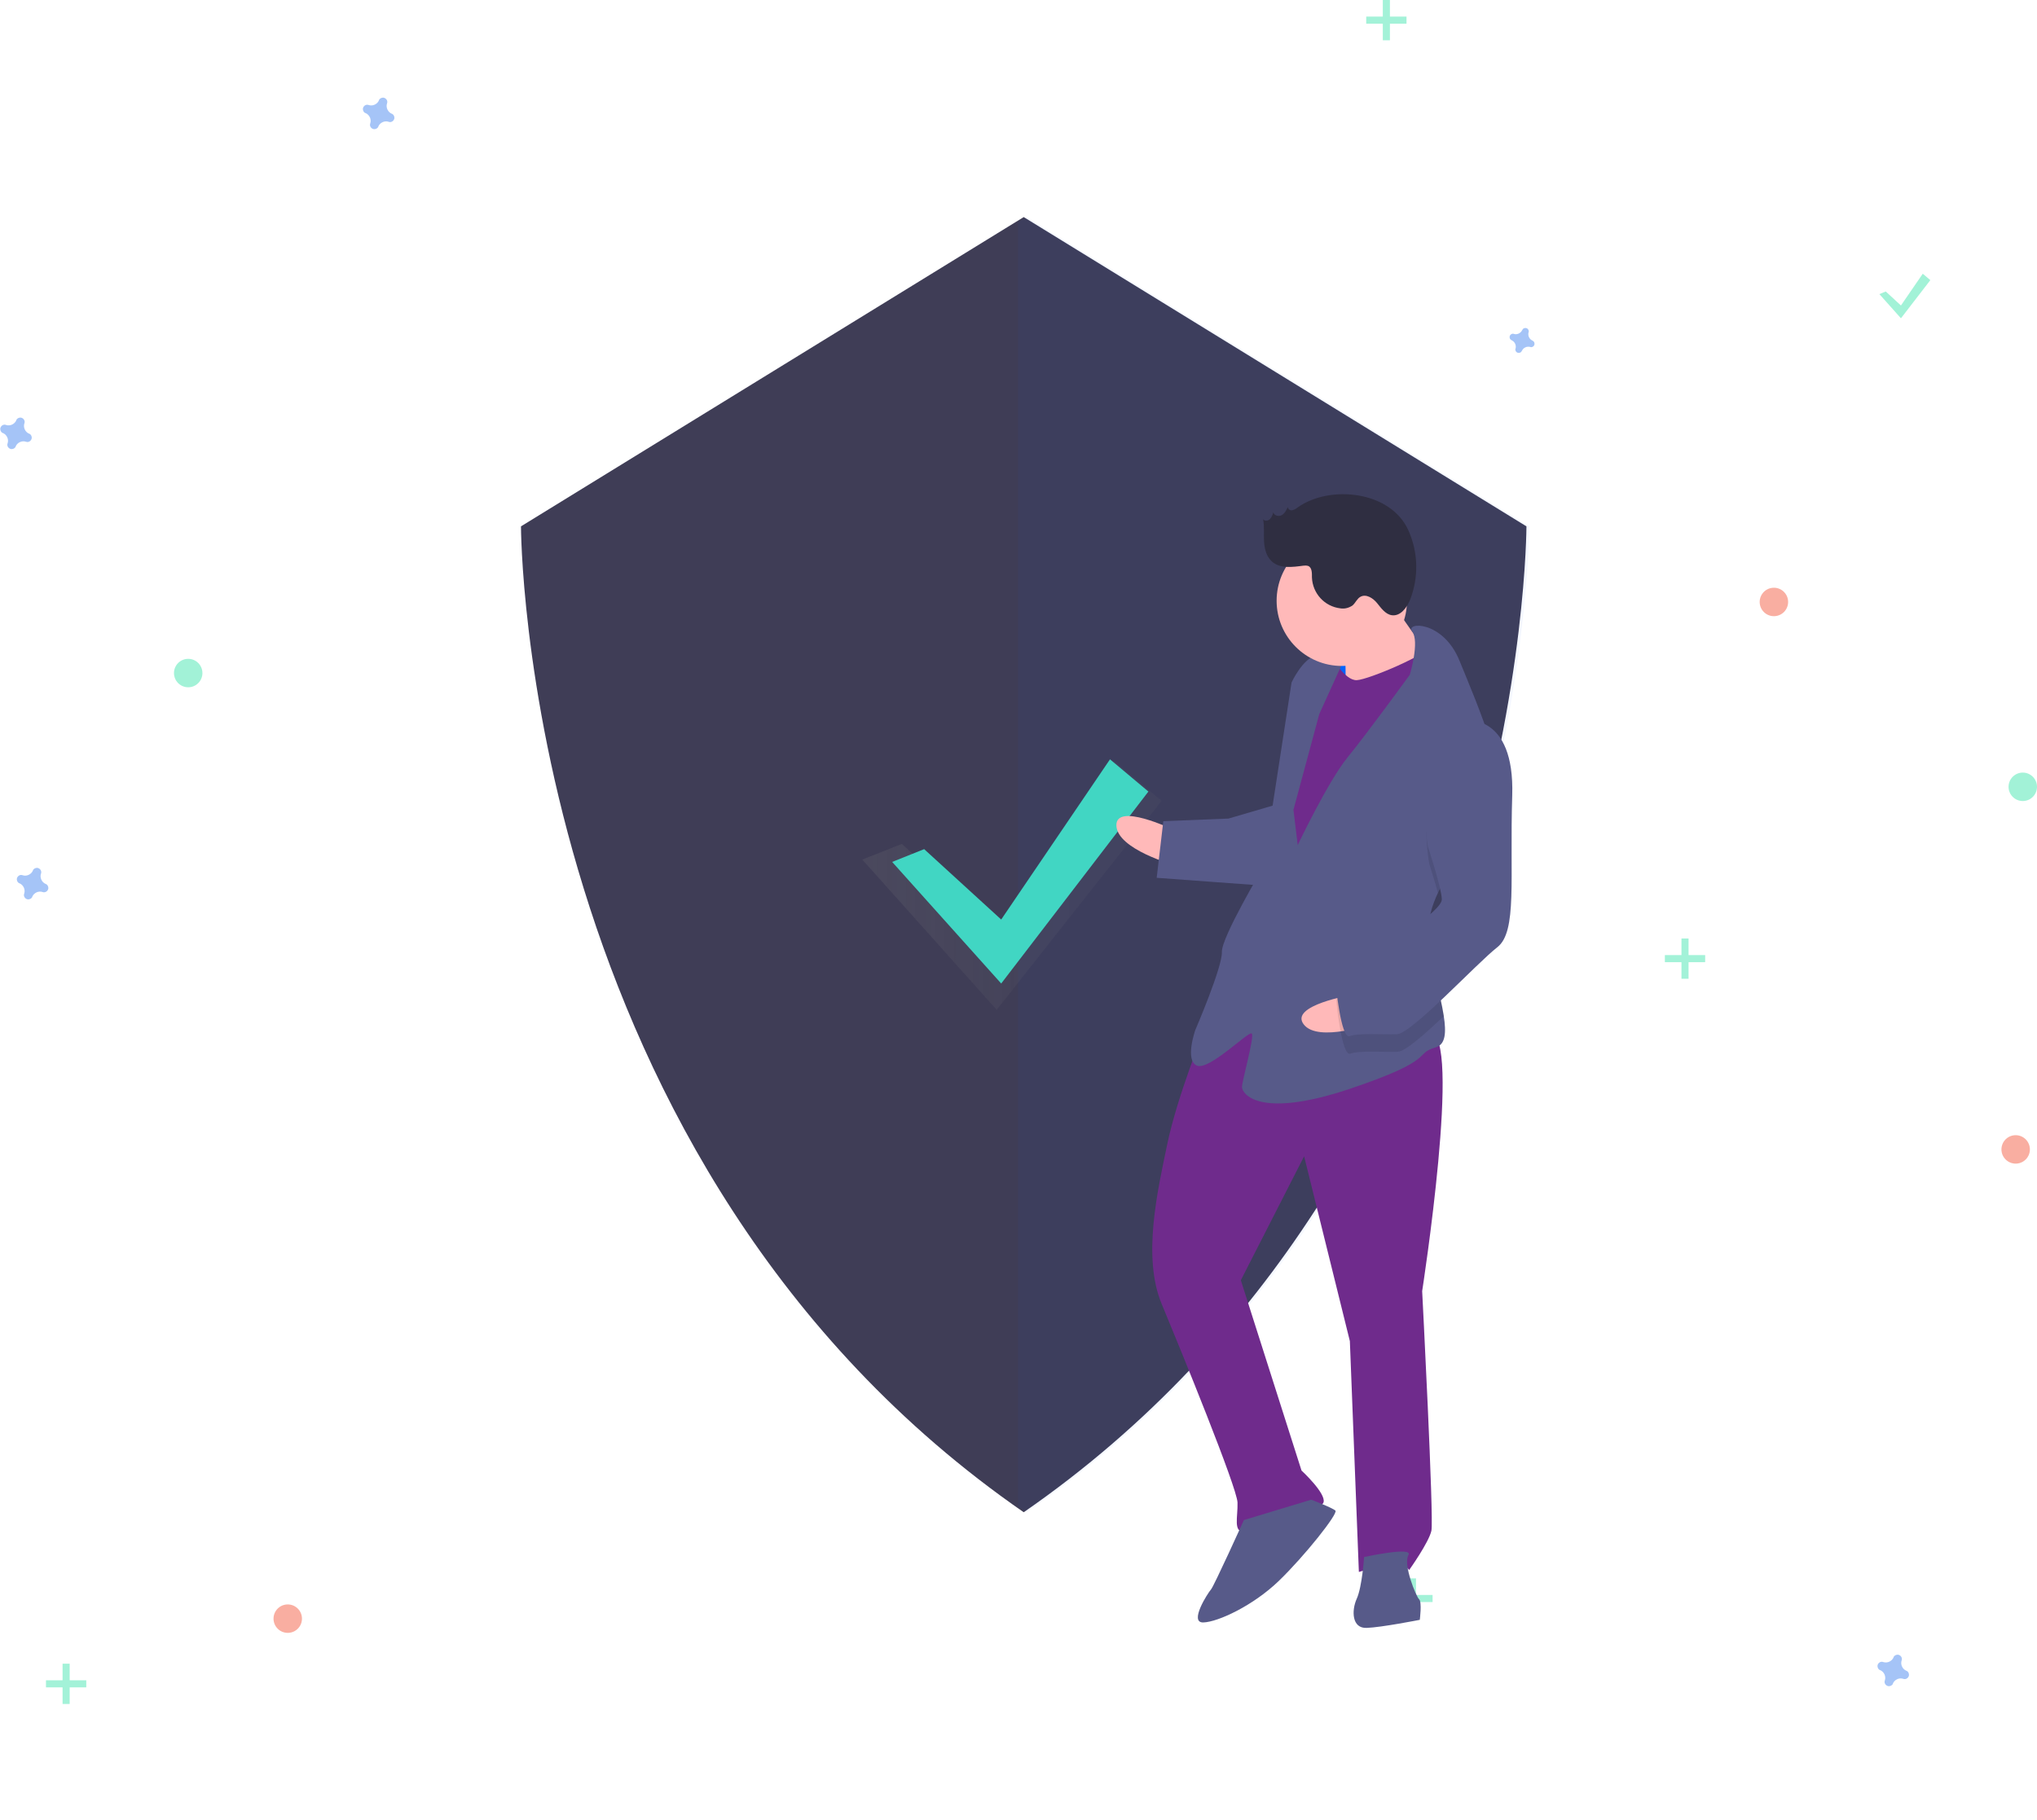 <svg version="1.1" id="f921693e-33a8-40f4-b606-3710578972cc" xmlns="http://www.w3.org/2000/svg" x="0" y="0" viewBox="0 0 859.4 767.8" xml:space="preserve"><style>.st5{opacity:.5;fill:#4d8af0}.st5,.st6,.st7{enable-background:new}.st6{opacity:.5;fill:#f55f44}.st7{fill:#47e6b1}.st7,.st8{opacity:.5}.st9{fill:#47e6b1}.st11{fill:#ffb9b9}.st12{fill:#6F2B8C}.st13{fill:#575a89}.st14{opacity:.1;enable-background:new}</style><path d="M431.9 91.6L219.8 222.1s0 269.2 212.1 416C644 491.3 644 222.1 644 222.1L431.9 91.6z" fill="#3f3d56"/><path d="M433.1 91.6l-3.6 2.2v541.8c1.2.9 2.4 1.7 3.6 2.5 212.1-146.8 212.1-416 212.1-416L433.1 91.6z" opacity=".04" fill="#0062ff"/><g opacity=".7"><linearGradient id="SVGID_1_" gradientUnits="userSpaceOnUse" x1="363.849" y1="394.36" x2="490.051" y2="394.36" gradientTransform="matrix(1 0 0 -1 0 768)"><stop offset="0" stop-color="gray" stop-opacity=".25"/><stop offset=".535" stop-color="gray" stop-opacity=".12"/><stop offset="1" stop-color="gray" stop-opacity=".1"/></linearGradient><path fill="url(#SVGID_1_)" d="M380.5 356.1l40 36.6 49.6-71.5 20 16.7-69.6 88.2-56.7-63.4z"/></g><path fill="#41d6c3" d="M389.9 358.3l32.5 29.7 45.9-67.6 16.2 13.6-62.1 81-46-51.3z"/><path class="st5" d="M165.3 48c-1.7-.7-2.6-2.7-2-4.4 0-.1.1-.3.1-.4.1-1-.7-1.9-1.7-2-.6 0-1.2.2-1.6.7-.1.1-.2.2-.2.4-.7 1.7-2.7 2.6-4.4 2-.1 0-.3-.1-.4-.1-1-.1-1.9.7-2 1.7 0 .6.2 1.2.7 1.6.1.1.2.2.4.2 1.7.7 2.6 2.7 2 4.4 0 .1-.1.3-.1.4-.1 1 .7 1.9 1.7 2 .6 0 1.2-.2 1.6-.7.1-.1.2-.2.2-.4.7-1.7 2.7-2.6 4.4-2 .1 0 .3.1.4.1 1 .1 1.9-.7 2-1.7 0-.6-.2-1.2-.7-1.6-.2-.1-.3-.2-.4-.2zm-146 325c-1.7-.7-2.6-2.7-2-4.4 0-.1.1-.3.1-.4.1-1-.7-1.9-1.7-2-.6 0-1.2.2-1.6.7-.1.1-.2.2-.2.4-.7 1.7-2.7 2.6-4.4 2-.1 0-.3-.1-.4-.1-1-.1-1.9.7-2 1.7 0 .6.2 1.2.7 1.6.1.1.2.2.4.2 1.7.7 2.6 2.7 2 4.4 0 .1-.1.3-.1.4-.1 1 .7 1.9 1.7 2 .6 0 1.2-.2 1.6-.7.1-.1.2-.2.2-.4.7-1.7 2.7-2.6 4.4-2 .1 0 .3.1.4.1 1 .1 1.9-.7 2-1.7 0-.6-.2-1.2-.7-1.6-.2-.1-.3-.2-.4-.2z"/><circle class="st6" cx="748.4" cy="254" r="6"/><circle class="st6" cx="121.4" cy="683" r="6"/><circle class="st6" cx="850.4" cy="485" r="6"/><path class="st5" d="M646.5 143.7c-1.3-.6-2-2.1-1.6-3.5 0-.1.1-.2.1-.3 0-.8-.6-1.5-1.4-1.5-.5 0-1 .2-1.2.6-.1.1-.1.2-.2.3-.6 1.3-2.1 2-3.5 1.6-.1 0-.2-.1-.3-.1-.8 0-1.5.6-1.5 1.4 0 .5.2 1 .6 1.2.1.1.2.1.3.2 1.3.6 2 2.1 1.6 3.5 0 .1-.1.2-.1.3 0 .8.6 1.5 1.4 1.5.5 0 1-.2 1.2-.6.1-.1.1-.2.2-.3.6-1.3 2.1-2 3.5-1.6.1 0 .2.1.3.1.8 0 1.5-.6 1.5-1.4 0-.5-.2-1-.6-1.2-.1-.1-.2-.2-.3-.2zM804.3 705c-1.7-.7-2.6-2.7-2-4.4 0-.1.1-.3.1-.4.1-1-.7-1.9-1.7-2-.6 0-1.2.2-1.6.7-.1.1-.2.2-.2.4-.7 1.7-2.7 2.6-4.4 2-.1 0-.3-.1-.4-.1-1-.1-1.9.7-2 1.7 0 .6.2 1.2.7 1.6.1.1.2.2.4.2 1.7.7 2.6 2.7 2 4.4 0 .1-.1.3-.1.4-.1 1 .7 1.9 1.7 2 .6 0 1.2-.2 1.6-.7.1-.1.2-.2.2-.4.7-1.7 2.7-2.6 4.4-2 .1 0 .3.1.4.1 1 .1 1.9-.7 2-1.7 0-.6-.2-1.2-.7-1.6-.2-.1-.3-.2-.4-.2zm-792-522c-1.7-.7-2.6-2.7-2-4.4 0-.1.1-.3.1-.4.1-1-.7-1.9-1.7-2-.6 0-1.2.2-1.6.7-.1.1-.2.2-.2.4-.7 1.7-2.7 2.6-4.4 2-.1 0-.3-.1-.4-.1-1-.1-1.9.7-2 1.7 0 .6.2 1.2.7 1.6.1.1.2.2.4.2 1.7.7 2.6 2.7 2 4.4 0 .1-.1.3-.1.4-.1 1 .7 1.9 1.7 2 .6 0 1.2-.2 1.6-.7.1-.1.2-.2.2-.4.7-1.7 2.7-2.6 4.4-2 .1 0 .3.1.4.1 1 .1 1.9-.7 2-1.7 0-.6-.2-1.2-.7-1.6-.2-.1-.3-.2-.4-.2z"/><circle class="st7" cx="79.4" cy="284" r="6"/><circle class="st7" cx="853.4" cy="332" r="6"/><g class="st8"><path class="st9" d="M583.4 0h3v17h-3z"/><path class="st9" d="M576.4 7h17v3h-17z"/></g><g class="st8"><path class="st9" d="M594.4 666h3v17h-3z"/><path class="st9" d="M587.4 673h17v3h-17z"/></g><g class="st8"><path class="st9" d="M26.4 702h3v17h-3z"/><path class="st9" d="M19.4 709h17v3h-17z"/></g><g class="st8"><path class="st9" d="M709.4 396h3v17h-3z"/><path class="st9" d="M702.4 403h17v3h-17z"/></g><path class="st7" d="M795.6 123l6.4 5.9 9.2-13.4 3.2 2.7-12.4 16.1-9.1-10.2z"/><path transform="rotate(-2.219 565.301 282.852) scale(1)" fill="#0062ff" d="M556.6 271.6h17.5v22.5h-17.5z"/><path class="st11" d="M494.8 350s-24.2-11.6-23.8-1.6c.4 10 24.4 16.6 24.4 16.6l-.6-15z"/><path class="st12" d="M508.1 434.5s-11.4 28-15.6 48.1-10.6 47.9-2.4 67.6 31.8 77.5 32 83.8c.2 6.2-2 12.6 3 12.4 5-.2 32.2-8.7 33.3-12.5 1.1-3.8-9.3-13.4-9.3-13.4l-25.6-80.3 26.7-52.3 19.3 78 3.8 97.4s18.5-5.7 21.2-.8c0 0 8.3-11.6 9.4-16.6 1.1-5-3.9-101.1-3.9-101.1s17-109.4 3.3-108.9c-13.9.5-67.7-32.5-95.2-1.4z"/><path class="st13" d="M524.8 641.4s-12.7 28-13.9 29.3c-1.2 1.3-9.5 14.1-3.2 13.9 6.2-.2 21-7.1 31.8-17.5s25.2-28.5 23.9-29.7c-1.3-1.2-10.2-4.6-10.2-4.6l-28.4 8.6zm50.7 15.6s-.8 12.5-3.1 17.6-2 12.6 4.2 12.3c6.2-.2 22.4-3.4 22.4-3.4s1-7.5-.3-8.7c-1.3-1.2-6.8-14.7-4.5-18.6 2.3-3.8-18.7.8-18.7.8z"/><path class="st11" d="M584.7 250.2s13.3 20.7 18.5 25.5-9.4 15.4-9.4 15.4l-26.1 3.5s.3-23.8-1-26.2c-1.4-2.4 18-18.2 18-18.2z"/><path class="st12" d="M562 277.4s5.4 9.8 10.4 9.6c5-.2 30.8-11.2 31.9-15 1.1-3.8 8.6 27.2 8.6 27.2l-63.2 111.2-15.4-10.7 7.5-65.3 6.1-35.2 14.1-21.8z"/><path class="st13" d="M606.6 376.9c-2.5 5.3-4.1 10.8-3.9 16.4v.7c.6 11.6 4.9 24.9 6.4 34.6 1.1 7 .8 12.1-3.3 13.3-9.9 2.9 1.4 4.9-36.8 17.7-38.3 12.7-44.9 1.7-45-.8-.1-2.5 5.4-21.5 4.1-22.7S510 452 504.9 449.6c-5.1-2.3-.6-15-.6-15s11.5-26.7 11.2-32.9c-.2-6.2 17.4-35.7 17.4-35.7l12-78s4.6-10.2 10.8-11.7c6.2-1.5 11.3 2.1 11.3 2.1l-10.4 22.9-10.9 40.4 1.8 14.9s12.7-26.8 21.1-37.1 26.2-34.8 26.2-34.8 4.2-14 1-18.2c-3.1-4.2 13.1-4.8 20 12.4 3.7 9.1 9.6 22.8 13.4 35.4 3.3 11.2 4.9 21.7 1.6 27.7-5.1 9.4-17.7 21.5-24.2 34.9z"/><path class="st14" d="M630.8 342.2c-5 9.2-17.7 21.2-24.1 34.7-1.7-6.1-3.7-12.4-3.7-12.4s-7.9-42.2 15.4-53.1c3.9-.4 7.7.7 10.8 3 3.3 11.3 4.9 21.8 1.6 27.8z"/><path class="st13" d="M538.1 339.6l-19.8 5.8-27.5 1.1-2.8 23.9 45.1 3.3c.1-.2 11.4-31.9 5-34.1z"/><path class="st11" d="M570.4 419.8s-26.5 4.4-20.4 12.4c6 8 29.5-.4 29.5-.4l-9.1-12z"/><path class="st14" d="M602.8 394.1c.6 11.6 4.9 24.9 6.4 34.6-8.4 8-16.4 15-19.5 15.1-6.2.2-16.3-.6-20 .8-3.7 1.4-5.9-22.3-5.9-22.3s2.2-7.6 12-11.7c6.7-2.8 19.5-10.3 27-16.5z"/><path class="st13" d="M618 304s21.1-3.3 20 31.7c-1.1 35.1 2.2 57.4-6.3 64s-36.1 36.4-42.3 36.7c-6.2.2-16.3-.6-20 .8-3.7 1.4-5.9-22.3-5.9-22.3s2.2-7.6 12-11.7 33-18.8 32.8-23.8c-.2-5-5.9-22.3-5.9-22.3s-7.7-42.2 15.6-53.1z"/><circle class="st11" cx="566.1" cy="253.5" r="27.5"/><path d="M547.5 214.1c-.7.6-1.5 1-2.3 1.2-.9.2-1.7-.4-1.9-1.3-.6 1.3-1.3 2.7-2.6 3.4s-3.3.1-3.5-1.3c-.2 1.1-.7 2.1-1.4 2.9-.8.8-2.2 1-2.9.1.6 3.1.2 6.2.4 9.4s1 6.4 3.4 8.5c3.4 3 8.6 2.3 13.1 1.7.7-.1 1.4-.1 2.1.1 1.7.7 1.6 3.1 1.6 4.9.3 6.7 5.3 12.2 12 13 1.8.3 3.6-.2 5.1-1.2 1.3-1.1 1.9-2.9 3.4-3.7 2.4-1.3 5.3.6 7 2.7 1.7 2.1 3.5 4.7 6.2 5.1 3.6.5 6.3-3.1 7.7-6.5 3.7-9.5 3.5-20.1-.8-29.5-7.5-16.5-33.1-19.1-46.6-9.5z" fill="#2f2e41"/></svg>